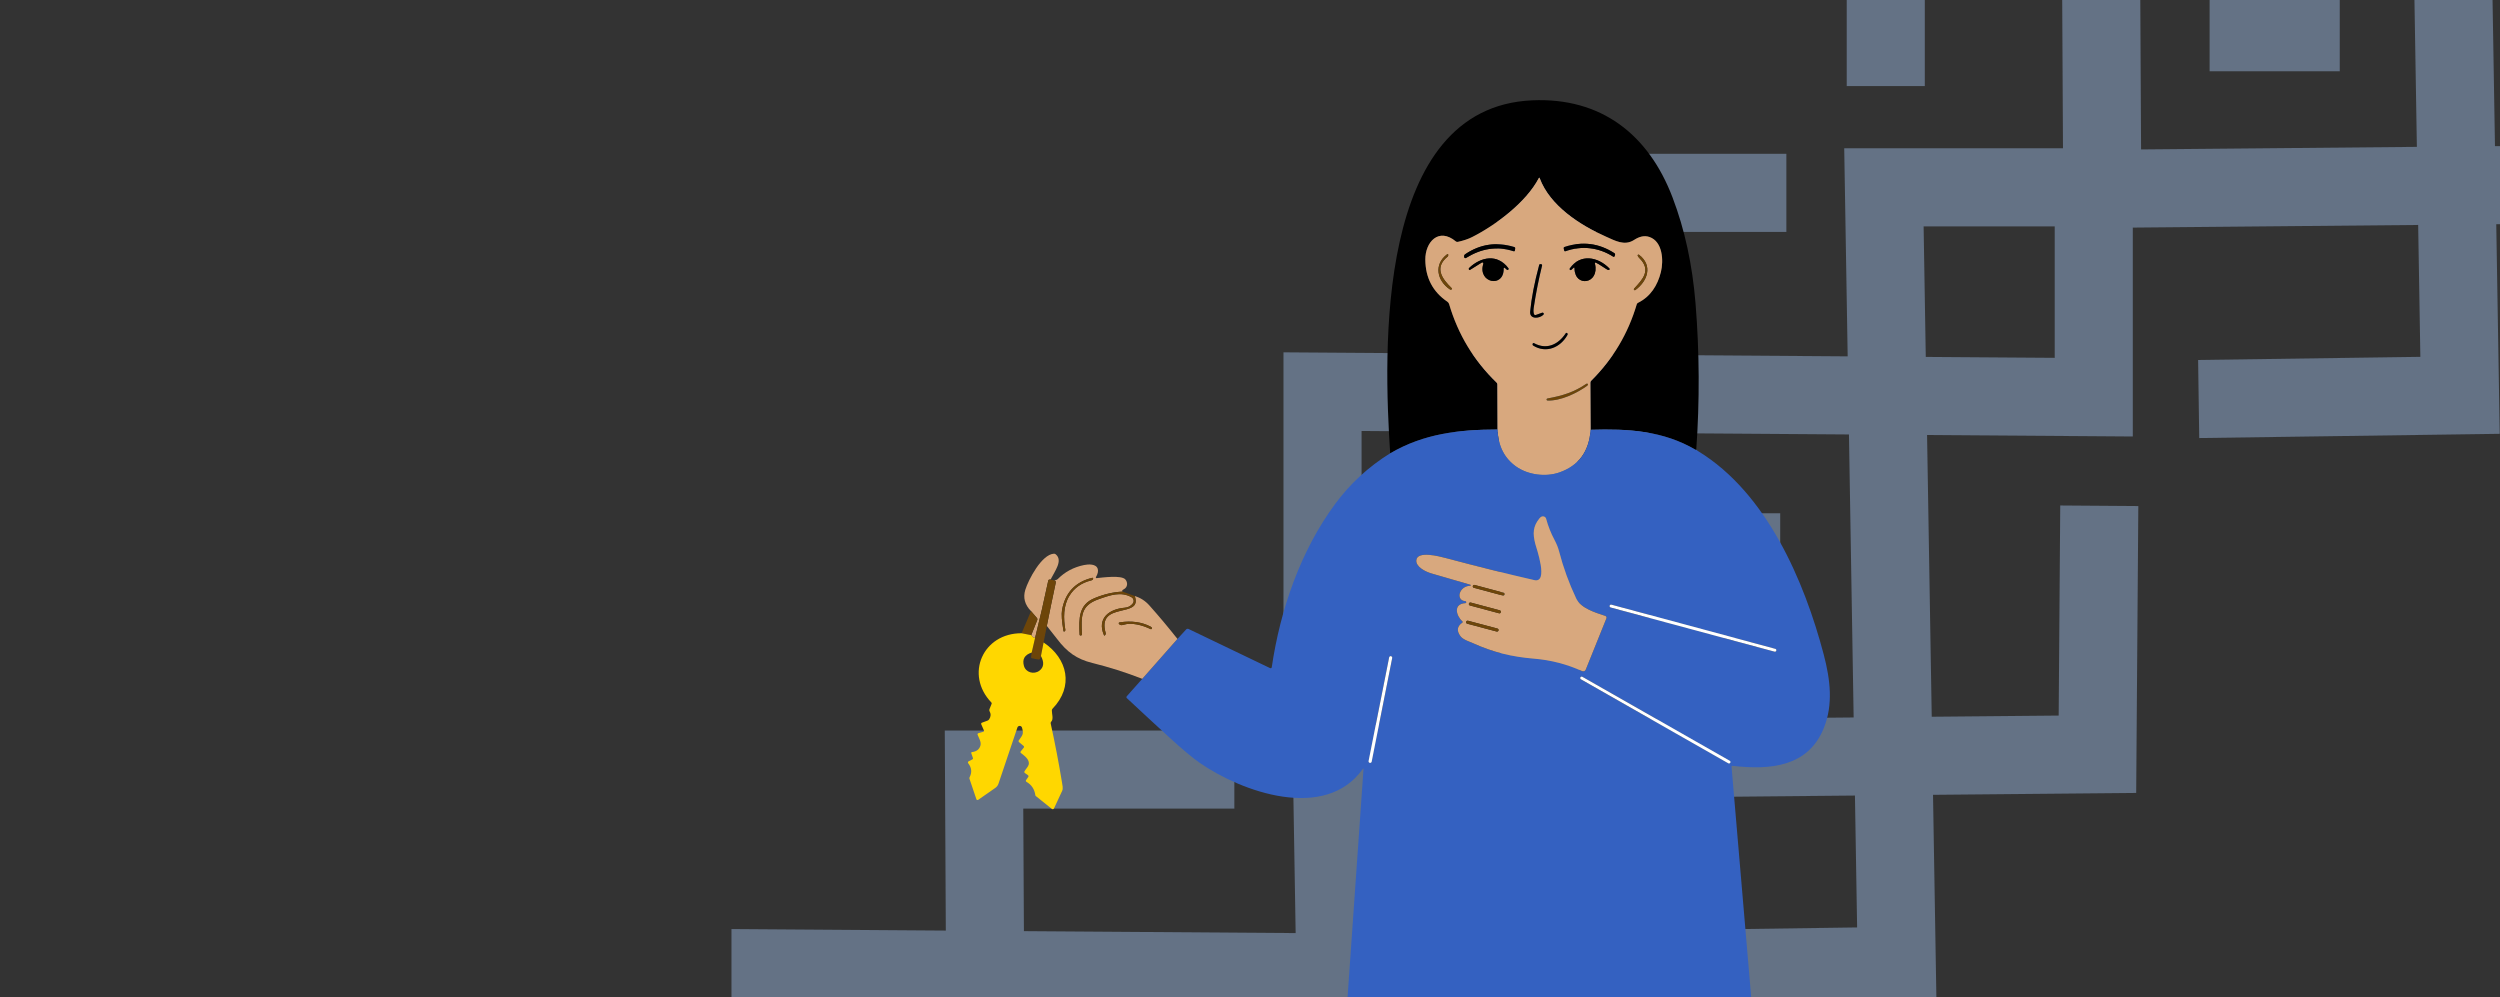<svg width="396" height="158" viewBox="0 0 396 158" fill="none" xmlns="http://www.w3.org/2000/svg">
<rect x="0" y="0" width="396" height="158" fill="#333333" stroke="none"/>
<path fill-rule="evenodd" clip-rule="evenodd" d="M40.763 250.584L40.763 286.339L28.394 286.339L28.394 244.355V238.126L34.623 238.17L62.347 238.369L62.214 212.899L62.182 206.682L68.399 206.682L108.051 206.682L108.051 219.052L74.616 219.052L74.718 238.458L117.76 238.766L117.319 212.095L117.215 205.808L123.503 205.808L150.122 205.808L149.882 159.774L128.234 159.619L128.234 195.374L115.864 195.374L115.864 153.39L115.864 147.16L122.093 147.205L149.817 147.404L149.684 121.934L149.652 115.717L155.869 115.717L195.521 115.717L195.521 128.087L162.086 128.087L162.188 147.492L205.231 147.8L204.789 121.129L204.685 114.842L210.973 114.842L237.819 114.842L237.436 68.422L215.674 68.266L215.674 104.021L203.304 104.021L203.304 62.037L203.304 55.808L209.533 55.852L237.334 56.051L237.125 30.6L237.073 24.364L243.309 24.364L282.961 24.364L282.961 36.734L249.545 36.734L249.705 56.14L292.671 56.447L292.229 29.776L292.125 23.489L298.413 23.489L326.776 23.489L326.538 -21.962L304.89 -22.116L304.89 13.638L292.52 13.638L292.52 -28.346L292.52 -34.575L298.749 -34.531L326.474 -34.332L326.341 -59.801L326.308 -66.019L332.525 -66.019L372.177 -66.019L372.177 -53.649L338.743 -53.649L338.844 -34.243L381.887 -33.935L381.446 -60.606L381.341 -66.893L387.63 -66.893L420.867 -66.893L427.052 -66.893V-60.709L427.052 -27.471L427.052 -21.242L420.823 -21.286L394.464 -21.475L395.203 23.149L415.31 22.963L415.557 -10.315L427.926 -10.223L427.635 29.137L427.59 35.219L421.507 35.275L395.408 35.518L395.854 62.517L395.957 68.717L389.758 68.804L348.357 69.387L348.182 57.019L383.384 56.523L383.038 35.633L337.835 36.053L337.835 62.912V69.141L331.606 69.096L305.248 68.908L305.987 113.532L326.094 113.345L326.341 80.068L338.71 80.159L338.418 119.519L338.373 125.602L332.291 125.658L306.191 125.9L306.638 152.9L306.741 159.099L300.541 159.187L259.14 159.77L258.966 147.401L294.168 146.905L293.822 126.015L250.395 126.419L250.395 154.264V160.494L244.166 160.449L217.808 160.26L218.547 204.885L238.654 204.698L238.901 171.42L251.27 171.512L250.978 210.872L250.933 216.954L244.851 217.011L218.751 217.253L219.198 244.253L219.301 250.452L213.101 250.539L171.7 251.123L171.526 238.754L206.728 238.258L206.382 217.368L162.925 217.772L162.925 245.23L162.925 251.459L156.696 251.415L130.338 251.226L131.076 295.85L151.184 295.664L151.43 262.386L163.8 262.477L163.508 301.837L163.463 307.92L157.381 307.976L131.281 308.219L131.728 335.218L131.831 341.418L125.631 341.505L84.23 342.088L84.056 329.719L119.257 329.224L118.912 308.334L63.208 308.851L63.205 308.443L62.713 308.445L62.412 250.739L40.763 250.584ZM74.782 250.828L117.965 251.137L118.707 295.965L75.02 296.371L74.782 250.828ZM130.133 238.854L129.791 218.177H150.556V239.001L130.133 238.854ZM205.435 160.172L162.252 159.863L162.49 205.406L206.177 205L205.435 160.172ZM217.261 127.212L217.603 147.889L238.026 148.035V127.212L217.261 127.212ZM382.092 -21.564L338.909 -21.873L339.146 23.67L382.833 23.264L382.092 -21.564ZM393.918 -54.524L394.26 -33.847L414.682 -33.7L414.682 -54.524L393.918 -54.524ZM292.875 68.819L249.807 68.511L250.183 114.05L293.617 113.647L292.875 68.819ZM304.701 35.859L305.043 56.536L325.466 56.682L325.466 35.859L304.701 35.859ZM350.002 11.289H370.618L370.618 -8.503L350.002 -8.503L350.002 11.289ZM193.962 193.024H173.346L173.346 173.233L193.962 173.233L193.962 193.024ZM85.875 283.99L106.491 283.99L106.491 264.198L85.875 264.198L85.875 283.99ZM281.985 101.088L261.369 101.088L261.369 81.297L281.985 81.297V101.088Z" fill="#ACD1FF" fill-opacity="0.4"/>
<g clip-path="url(#clip0_342_3464)">
<path d="M220.204 71.799C220.204 71.799 220.205 71.8 220.207 71.802C220.207 71.804 220.209 71.804 220.213 71.802C225.559 68.669 231.101 68.054 237.214 68.035L237.186 60.896C237.186 60.841 237.175 60.785 237.153 60.734C237.131 60.683 237.099 60.637 237.059 60.598C233.462 57.123 230.956 52.979 229.54 48.169C229.494 48.014 229.397 47.881 229.267 47.793C226.956 46.226 225.791 44.001 225.77 41.12C225.752 38.362 227.868 35.956 230.622 38.248C230.661 38.279 230.706 38.302 230.755 38.314C230.804 38.326 230.855 38.327 230.905 38.316C231.821 38.113 232.576 37.86 233.171 37.558C236.872 35.692 241.727 32.084 243.744 28.224C243.8 28.119 243.849 28.122 243.89 28.233C245.51 32.59 250.265 35.67 254.396 37.487C255.788 38.099 257.305 38.993 258.819 38.018C259.577 37.527 260.391 37.232 261.28 37.54C263.385 38.269 263.527 41.297 263.089 43.082C262.567 45.206 261.445 46.989 259.453 47.97C259.408 47.992 259.367 48.024 259.335 48.063C259.302 48.102 259.278 48.148 259.263 48.196C257.885 52.86 255.476 56.9 252.037 60.316C251.954 60.399 251.912 60.499 251.912 60.617L251.95 68.079C257.936 67.889 263.44 68.228 268.612 71.258C268.631 71.269 268.649 71.268 268.665 71.255C268.68 71.243 268.687 71.236 268.687 71.233C269.234 63.508 269.197 55.794 268.575 48.091C268.08 41.959 266.866 36.355 264.932 31.28C261.122 21.269 253.603 15.419 242.719 15.891C217.767 16.971 219.165 55.847 220.204 71.799Z" fill="black"/>
<path d="M237.214 68.035C237.301 70.617 238.277 72.569 240.142 73.891C242.038 75.236 244.832 75.593 247.011 74.832C250.075 73.76 251.722 71.509 251.95 68.079L251.912 60.617C251.912 60.499 251.954 60.398 252.037 60.316C255.476 56.9 257.885 52.86 259.263 48.196C259.278 48.147 259.302 48.102 259.335 48.063C259.367 48.024 259.407 47.992 259.453 47.97C261.445 46.989 262.567 45.206 263.089 43.082C263.527 41.297 263.384 38.269 261.28 37.539C260.391 37.232 259.577 37.527 258.819 38.018C257.305 38.993 255.788 38.099 254.396 37.487C250.265 35.67 245.51 32.59 243.89 28.233C243.849 28.122 243.8 28.119 243.744 28.224C241.727 32.084 236.872 35.692 233.17 37.558C232.576 37.86 231.821 38.113 230.905 38.316C230.855 38.326 230.804 38.326 230.755 38.314C230.706 38.302 230.661 38.279 230.622 38.248C227.868 35.956 225.751 38.362 225.77 41.12C225.791 44.001 226.956 46.226 229.267 47.793C229.397 47.881 229.494 48.014 229.54 48.168C230.955 52.979 233.462 57.123 237.059 60.598C237.099 60.637 237.131 60.683 237.153 60.734C237.175 60.785 237.186 60.84 237.186 60.896L237.214 68.035ZM255.512 40.642C253.221 39.179 250.551 38.878 248.002 39.788C247.866 39.835 247.783 39.789 247.754 39.648L247.695 39.365C247.668 39.237 247.716 39.152 247.841 39.111C250.64 38.19 253.261 38.518 255.704 40.095C255.822 40.172 255.859 40.275 255.813 40.406L255.757 40.558C255.712 40.688 255.63 40.716 255.512 40.642ZM239.729 39.791C237 38.918 234.603 39.393 232.201 40.865C232.179 40.878 232.155 40.886 232.13 40.889C232.106 40.892 232.08 40.889 232.057 40.881C232.033 40.874 232.012 40.861 231.994 40.844C231.976 40.828 231.961 40.807 231.952 40.784C231.911 40.679 231.902 40.576 231.927 40.477C231.946 40.398 232.004 40.326 232.101 40.26C234.476 38.66 237.059 38.282 239.85 39.126C239.972 39.161 240.024 39.242 240.005 39.368L239.968 39.642C239.947 39.787 239.867 39.836 239.729 39.791ZM229.292 40.654C227.159 42.408 228.406 44.144 229.941 45.635C230.018 45.707 230.015 45.774 229.932 45.837C229.845 45.903 229.753 45.903 229.655 45.837C227.635 44.473 227.057 41.899 229.226 40.275C229.242 40.263 229.26 40.256 229.279 40.253C229.298 40.25 229.318 40.253 229.336 40.261C229.354 40.268 229.371 40.28 229.383 40.296C229.395 40.312 229.403 40.33 229.407 40.35C229.415 40.397 229.409 40.454 229.388 40.52C229.373 40.57 229.341 40.615 229.292 40.654ZM259.686 40.893C259.561 40.771 259.471 40.648 259.415 40.524C259.401 40.496 259.397 40.464 259.404 40.433C259.41 40.403 259.427 40.375 259.452 40.356C259.476 40.336 259.506 40.325 259.538 40.325C259.569 40.325 259.599 40.336 259.624 40.356C261.868 42.079 260.963 44.535 259.033 45.948C259.003 45.969 258.966 45.977 258.93 45.973C258.893 45.968 258.86 45.951 258.835 45.924C258.811 45.897 258.797 45.862 258.796 45.825C258.795 45.788 258.808 45.753 258.831 45.725C260.227 44.234 261.585 42.79 259.686 40.893ZM249.236 42.443L248.919 42.731C248.889 42.763 248.848 42.782 248.804 42.784C248.76 42.786 248.717 42.771 248.684 42.742C248.65 42.714 248.63 42.673 248.625 42.63C248.621 42.586 248.634 42.542 248.661 42.508C250.305 40.163 253.075 40.639 254.924 42.517C254.939 42.532 254.95 42.55 254.957 42.57C254.964 42.59 254.967 42.611 254.964 42.632C254.962 42.653 254.955 42.673 254.943 42.691C254.932 42.708 254.917 42.723 254.899 42.734C254.856 42.763 254.805 42.776 254.747 42.772C254.588 42.766 253.215 41.763 252.801 41.607C252.654 41.549 252.599 41.598 252.637 41.753C253.423 45.004 249.423 45.582 249.395 42.508C249.393 42.369 249.34 42.347 249.236 42.443ZM238.184 42.517C238.268 45.687 233.997 44.83 234.964 41.772C234.974 41.74 234.974 41.706 234.965 41.675C234.955 41.643 234.936 41.614 234.91 41.594C234.884 41.573 234.853 41.56 234.82 41.558C234.786 41.555 234.753 41.563 234.725 41.579C234.463 41.728 232.819 42.787 232.798 42.781C232.758 42.769 232.723 42.743 232.692 42.703C232.664 42.668 232.65 42.623 232.652 42.577C232.655 42.531 232.675 42.488 232.707 42.455C234.554 40.669 237.227 40.163 238.939 42.489C238.965 42.525 238.976 42.568 238.971 42.611C238.967 42.654 238.946 42.694 238.914 42.724C238.882 42.753 238.84 42.769 238.796 42.769C238.753 42.77 238.711 42.754 238.678 42.725L238.358 42.436C238.343 42.422 238.325 42.413 238.305 42.41C238.285 42.407 238.264 42.41 238.246 42.418C238.227 42.427 238.211 42.441 238.2 42.458C238.189 42.476 238.184 42.496 238.184 42.517ZM243.275 49.892L244.279 49.529C244.32 49.514 244.364 49.513 244.405 49.527C244.447 49.541 244.482 49.568 244.506 49.604C244.529 49.641 244.54 49.684 244.536 49.727C244.532 49.77 244.514 49.811 244.484 49.842C243.909 50.46 242.259 50.653 242.38 49.348C242.579 47.224 243.055 44.761 243.81 41.958C243.834 41.869 243.892 41.828 243.984 41.834L244.099 41.84C244.125 41.842 244.151 41.849 244.174 41.862C244.198 41.874 244.218 41.892 244.234 41.913C244.249 41.935 244.26 41.959 244.265 41.985C244.27 42.011 244.27 42.038 244.263 42.064C243.723 44.256 243.282 46.478 242.942 48.73C242.88 49.142 242.892 49.481 242.977 49.746C242.986 49.775 243.002 49.803 243.023 49.826C243.043 49.85 243.068 49.869 243.096 49.882C243.124 49.896 243.154 49.904 243.185 49.905C243.215 49.907 243.246 49.902 243.275 49.892ZM248.282 53.062C247.176 55.037 244.935 56.018 242.88 54.754C242.777 54.692 242.739 54.602 242.768 54.484C242.804 54.339 242.882 54.3 243.005 54.366C245.009 55.459 246.846 54.562 248.009 52.798C248.024 52.775 248.045 52.756 248.069 52.743C248.094 52.731 248.121 52.725 248.149 52.726C248.177 52.727 248.203 52.736 248.227 52.751C248.25 52.765 248.269 52.786 248.282 52.811C248.328 52.895 248.328 52.979 248.282 53.062ZM245.106 63.12C247.465 62.694 249.311 62.135 251.294 60.782C251.322 60.763 251.355 60.755 251.388 60.757C251.422 60.759 251.454 60.772 251.479 60.794C251.504 60.815 251.522 60.844 251.53 60.877C251.537 60.909 251.534 60.943 251.521 60.974C251.496 61.024 251.45 61.073 251.384 61.123C249.737 62.303 247.2 63.514 245.127 63.446C245.087 63.444 245.049 63.427 245.021 63.398C244.992 63.37 244.975 63.333 244.972 63.292C244.969 63.252 244.981 63.212 245.006 63.181C245.031 63.149 245.066 63.127 245.106 63.12Z" fill="#D8A87E"/>
<path d="M248.002 39.788C250.551 38.878 253.221 39.179 255.512 40.642C255.63 40.716 255.711 40.688 255.757 40.558L255.813 40.406C255.859 40.275 255.822 40.172 255.704 40.095C253.261 38.518 250.64 38.19 247.841 39.111C247.716 39.152 247.668 39.237 247.695 39.365L247.754 39.648C247.783 39.789 247.866 39.835 248.002 39.788Z" fill="black"/>
<path d="M232.201 40.865C234.603 39.393 237 38.918 239.729 39.791C239.868 39.836 239.947 39.787 239.968 39.642L240.005 39.368C240.024 39.242 239.972 39.161 239.85 39.126C237.059 38.282 234.476 38.66 232.101 40.26C232.004 40.326 231.946 40.398 231.927 40.477C231.902 40.576 231.911 40.679 231.952 40.784C231.961 40.807 231.976 40.828 231.994 40.844C232.012 40.861 232.033 40.874 232.057 40.881C232.081 40.889 232.106 40.892 232.131 40.889C232.155 40.886 232.179 40.878 232.201 40.865Z" fill="black"/>
<path d="M229.941 45.635C228.406 44.144 227.159 42.408 229.291 40.654C229.341 40.615 229.373 40.57 229.388 40.52C229.409 40.454 229.415 40.397 229.406 40.35C229.403 40.33 229.395 40.312 229.383 40.296C229.37 40.28 229.354 40.268 229.336 40.261C229.318 40.253 229.298 40.251 229.279 40.253C229.26 40.256 229.242 40.263 229.226 40.275C227.057 41.899 227.635 44.473 229.655 45.837C229.753 45.903 229.845 45.903 229.932 45.837C230.015 45.774 230.018 45.707 229.941 45.635Z" fill="#6D4509"/>
<path d="M259.686 40.893C261.585 42.79 260.227 44.234 258.831 45.725C258.808 45.753 258.795 45.788 258.796 45.825C258.797 45.862 258.811 45.897 258.835 45.924C258.86 45.951 258.893 45.969 258.93 45.973C258.966 45.977 259.003 45.969 259.033 45.948C260.963 44.535 261.868 42.079 259.624 40.356C259.6 40.336 259.569 40.325 259.538 40.325C259.507 40.325 259.476 40.336 259.452 40.356C259.427 40.375 259.411 40.403 259.404 40.433C259.397 40.464 259.401 40.496 259.416 40.524C259.472 40.648 259.562 40.771 259.686 40.893Z" fill="#6D4509"/>
<path d="M249.395 42.508C249.423 45.582 253.423 45.004 252.637 41.753C252.599 41.598 252.654 41.549 252.801 41.607C253.215 41.763 254.588 42.766 254.747 42.772C254.805 42.776 254.856 42.763 254.899 42.734C254.917 42.723 254.932 42.708 254.943 42.691C254.955 42.673 254.962 42.653 254.964 42.632C254.967 42.611 254.964 42.59 254.957 42.57C254.95 42.55 254.939 42.532 254.924 42.517C253.075 40.638 250.305 40.163 248.661 42.508C248.634 42.542 248.621 42.586 248.625 42.63C248.63 42.673 248.65 42.714 248.684 42.742C248.717 42.771 248.76 42.786 248.804 42.784C248.848 42.782 248.889 42.763 248.919 42.731L249.236 42.443C249.34 42.347 249.393 42.369 249.395 42.508Z" fill="black"/>
<path d="M238.358 42.436L238.678 42.725C238.711 42.754 238.753 42.77 238.796 42.769C238.84 42.769 238.882 42.753 238.914 42.724C238.946 42.694 238.967 42.654 238.971 42.611C238.976 42.568 238.965 42.524 238.939 42.489C237.227 40.163 234.554 40.669 232.707 42.455C232.675 42.488 232.655 42.531 232.652 42.577C232.65 42.623 232.664 42.668 232.692 42.703C232.723 42.743 232.758 42.769 232.798 42.781C232.819 42.787 234.463 41.728 234.725 41.579C234.753 41.563 234.786 41.555 234.82 41.558C234.853 41.56 234.884 41.573 234.91 41.594C234.936 41.614 234.955 41.643 234.965 41.674C234.974 41.706 234.974 41.74 234.964 41.772C233.997 44.83 238.268 45.687 238.184 42.517C238.184 42.496 238.189 42.476 238.2 42.458C238.211 42.441 238.227 42.427 238.246 42.418C238.264 42.41 238.285 42.407 238.305 42.41C238.325 42.413 238.343 42.422 238.358 42.436Z" fill="black"/>
<path d="M242.977 49.746C242.892 49.481 242.88 49.142 242.942 48.73C243.282 46.478 243.722 44.256 244.263 42.064C244.27 42.038 244.27 42.011 244.265 41.985C244.26 41.959 244.249 41.935 244.234 41.913C244.218 41.892 244.198 41.874 244.174 41.862C244.151 41.849 244.125 41.842 244.099 41.84L243.984 41.834C243.892 41.828 243.834 41.869 243.81 41.958C243.055 44.761 242.579 47.224 242.38 49.348C242.259 50.653 243.909 50.46 244.484 49.842C244.514 49.811 244.532 49.77 244.536 49.727C244.54 49.684 244.529 49.641 244.505 49.604C244.482 49.568 244.446 49.541 244.405 49.527C244.364 49.513 244.32 49.514 244.279 49.529L243.275 49.892C243.246 49.902 243.215 49.907 243.184 49.905C243.154 49.904 243.124 49.896 243.096 49.882C243.068 49.869 243.043 49.85 243.023 49.826C243.002 49.803 242.986 49.775 242.977 49.746Z" fill="black"/>
<path d="M242.88 54.755C244.935 56.018 247.176 55.037 248.282 53.062C248.328 52.979 248.328 52.895 248.282 52.811C248.269 52.786 248.25 52.765 248.227 52.751C248.204 52.736 248.177 52.727 248.149 52.726C248.121 52.725 248.094 52.731 248.069 52.743C248.045 52.756 248.024 52.775 248.009 52.798C246.846 54.562 245.009 55.459 243.005 54.366C242.882 54.3 242.804 54.339 242.768 54.484C242.739 54.602 242.777 54.692 242.88 54.755Z" fill="black"/>
<path d="M251.294 60.782C249.311 62.135 247.465 62.694 245.106 63.12C245.066 63.127 245.031 63.149 245.006 63.181C244.981 63.212 244.969 63.252 244.972 63.292C244.975 63.333 244.992 63.37 245.021 63.398C245.049 63.427 245.087 63.444 245.128 63.446C247.201 63.514 249.737 62.303 251.384 61.123C251.45 61.073 251.496 61.024 251.521 60.974C251.534 60.944 251.537 60.909 251.53 60.877C251.522 60.844 251.505 60.815 251.479 60.794C251.454 60.772 251.422 60.759 251.389 60.757C251.355 60.755 251.322 60.763 251.294 60.782Z" fill="#6D4509"/>
<path d="M237.214 68.035C231.101 68.054 225.559 68.669 220.213 71.802C220.209 71.804 220.207 71.804 220.207 71.802C220.205 71.8 220.203 71.799 220.203 71.799C216.77 73.933 213.869 76.602 211.501 79.807C206.003 87.243 202.789 96.578 201.446 105.694C201.442 105.723 201.431 105.749 201.414 105.773C201.397 105.796 201.375 105.815 201.35 105.828C201.325 105.842 201.296 105.849 201.268 105.849C201.239 105.85 201.211 105.843 201.185 105.831L188.261 99.627C188.2 99.597 188.131 99.588 188.065 99.601C187.998 99.614 187.937 99.648 187.892 99.698L186.508 101.207L180.936 107.526L178.477 110.293C178.441 110.334 178.422 110.387 178.424 110.441C178.427 110.495 178.45 110.545 178.49 110.582C180.765 112.708 183.028 114.802 185.281 116.863C187.309 118.718 188.898 120.044 190.045 120.841C196.663 125.434 209.9 130.184 215.861 121.813C215.948 121.689 215.987 121.702 215.976 121.853L212.458 172.216C212.452 172.332 212.507 172.39 212.623 172.39H278.502C278.518 172.39 278.533 172.386 278.547 172.38C278.561 172.374 278.574 172.365 278.584 172.354C278.594 172.343 278.602 172.33 278.607 172.316C278.611 172.301 278.613 172.286 278.611 172.272L274.278 121.468C274.268 121.35 274.322 121.298 274.44 121.31C280.336 121.99 286.45 121.527 288.93 115.233C290.369 111.582 289.943 107.719 288.871 103.648C285.803 92.007 279.829 78.099 269.035 71.494C268.873 71.397 268.757 71.31 268.687 71.233C268.687 71.236 268.68 71.243 268.665 71.255C268.649 71.268 268.631 71.269 268.612 71.258C263.44 68.228 257.936 67.889 251.95 68.079C251.722 71.509 250.075 73.76 247.011 74.832C244.832 75.593 242.038 75.236 240.142 73.891C238.277 72.569 237.301 70.617 237.214 68.035ZM232.913 92.622C230.865 92.03 228.819 91.436 226.774 90.842C225.814 90.566 224.272 89.811 224.343 88.762C224.455 87.184 228.014 88.132 229.012 88.395C234.041 89.735 238.712 90.899 243.026 91.889C245.351 92.423 243.371 86.84 243.197 86.175C242.762 84.508 242.815 83.371 243.862 82.095C244.09 81.818 244.335 81.729 244.596 81.828C244.671 81.856 244.738 81.902 244.792 81.961C244.847 82.02 244.886 82.092 244.907 82.17C245.224 83.346 245.665 84.462 246.231 85.52C246.562 86.141 246.804 86.742 246.955 87.321C247.622 89.894 248.527 92.386 249.668 94.795C250.424 96.391 252.748 97.04 254.281 97.559C254.318 97.572 254.353 97.592 254.382 97.618C254.412 97.645 254.435 97.677 254.452 97.713C254.468 97.748 254.477 97.787 254.479 97.826C254.48 97.865 254.473 97.904 254.458 97.941L251.179 106.082C251.158 106.135 251.126 106.183 251.086 106.222C251.046 106.262 250.998 106.294 250.945 106.314C250.892 106.335 250.835 106.345 250.778 106.344C250.721 106.342 250.665 106.33 250.613 106.306C248.193 105.209 245.665 104.552 243.029 104.334C239.477 104.042 236.521 103.331 233.295 101.869C232.791 101.639 231.759 101.338 231.343 100.782C230.699 99.927 230.792 99.21 231.623 98.63C231.716 98.566 231.721 98.496 231.638 98.419C230.625 97.506 230.171 95.655 232.092 95.544C232.134 95.544 232.175 95.528 232.205 95.499C232.235 95.47 232.253 95.43 232.254 95.388C232.254 95.346 232.239 95.306 232.209 95.275C232.18 95.245 232.14 95.228 232.098 95.227C230.516 95.081 231.116 92.811 232.888 92.786C232.908 92.787 232.928 92.78 232.944 92.767C232.96 92.754 232.97 92.735 232.973 92.715C232.976 92.695 232.972 92.674 232.96 92.657C232.949 92.64 232.932 92.627 232.913 92.622ZM254.966 95.934C254.974 95.906 254.987 95.879 255.005 95.855C255.023 95.832 255.046 95.812 255.072 95.797C255.098 95.782 255.126 95.772 255.156 95.769C255.185 95.765 255.215 95.767 255.244 95.775L281.213 102.775C281.242 102.783 281.269 102.796 281.292 102.814C281.316 102.832 281.336 102.855 281.351 102.881C281.365 102.906 281.375 102.935 281.379 102.964C281.383 102.994 281.381 103.024 281.373 103.053L281.37 103.065C281.362 103.093 281.349 103.12 281.33 103.144C281.312 103.168 281.29 103.187 281.264 103.202C281.238 103.217 281.209 103.227 281.18 103.23C281.15 103.234 281.12 103.232 281.091 103.224L255.123 96.224C255.094 96.216 255.067 96.203 255.043 96.185C255.02 96.167 255 96.144 254.985 96.118C254.97 96.093 254.961 96.064 254.957 96.035C254.953 96.005 254.955 95.975 254.963 95.946L254.966 95.934ZM220.039 104.126C220.052 104.063 220.089 104.007 220.142 103.971C220.196 103.936 220.261 103.923 220.324 103.935L220.336 103.937C220.399 103.95 220.455 103.987 220.491 104.04C220.527 104.094 220.54 104.159 220.527 104.222L217.272 120.646C217.259 120.709 217.222 120.765 217.169 120.8C217.116 120.836 217.05 120.849 216.987 120.837L216.975 120.834C216.912 120.822 216.856 120.785 216.821 120.731C216.785 120.678 216.772 120.613 216.784 120.55L220.039 104.126ZM250.334 107.286C250.349 107.26 250.368 107.237 250.392 107.219C250.415 107.201 250.442 107.187 250.471 107.18C250.5 107.172 250.53 107.17 250.559 107.173C250.589 107.177 250.617 107.187 250.643 107.201L273.991 120.506C274.017 120.521 274.04 120.54 274.058 120.564C274.076 120.588 274.09 120.614 274.098 120.643C274.106 120.672 274.108 120.702 274.104 120.731C274.1 120.761 274.091 120.789 274.076 120.815L274.073 120.821C274.058 120.846 274.038 120.869 274.015 120.887C273.991 120.906 273.964 120.919 273.936 120.927C273.907 120.935 273.877 120.937 273.847 120.933C273.818 120.929 273.789 120.92 273.763 120.905L250.415 107.601C250.39 107.586 250.367 107.566 250.349 107.543C250.33 107.519 250.317 107.492 250.309 107.463C250.301 107.435 250.299 107.405 250.303 107.375C250.306 107.346 250.316 107.317 250.331 107.291L250.334 107.286Z" fill="#3461C1"/>
<path d="M232.888 92.786C231.116 92.811 230.516 95.081 232.098 95.227C232.14 95.228 232.18 95.245 232.209 95.275C232.238 95.306 232.254 95.346 232.253 95.388C232.253 95.43 232.235 95.47 232.205 95.499C232.175 95.528 232.134 95.544 232.092 95.543C230.171 95.655 230.625 97.506 231.638 98.419C231.721 98.496 231.716 98.566 231.623 98.63C230.792 99.21 230.698 99.927 231.343 100.782C231.759 101.338 232.791 101.639 233.295 101.869C236.521 103.331 239.477 104.042 243.029 104.334C245.665 104.552 248.193 105.209 250.613 106.306C250.665 106.33 250.721 106.342 250.778 106.344C250.835 106.345 250.892 106.335 250.945 106.314C250.997 106.294 251.045 106.262 251.086 106.222C251.126 106.182 251.158 106.135 251.179 106.082L254.458 97.941C254.472 97.904 254.479 97.865 254.478 97.826C254.477 97.787 254.468 97.748 254.452 97.713C254.435 97.677 254.411 97.645 254.382 97.618C254.353 97.592 254.318 97.572 254.281 97.559C252.748 97.04 250.423 96.391 249.668 94.795C248.527 92.386 247.622 89.894 246.955 87.321C246.804 86.742 246.562 86.141 246.231 85.52C245.665 84.462 245.224 83.346 244.907 82.17C244.886 82.092 244.846 82.02 244.792 81.961C244.738 81.902 244.671 81.856 244.596 81.828C244.335 81.729 244.09 81.818 243.862 82.095C242.815 83.371 242.762 84.508 243.197 86.175C243.371 86.84 245.351 92.423 243.026 91.889C238.712 90.899 234.041 89.735 229.012 88.395C228.014 88.132 224.455 87.184 224.343 88.762C224.272 89.811 225.814 90.566 226.774 90.842C228.819 91.436 230.865 92.029 232.912 92.622C232.932 92.627 232.949 92.64 232.96 92.657C232.971 92.674 232.976 92.695 232.973 92.715C232.97 92.735 232.959 92.754 232.944 92.767C232.928 92.78 232.908 92.787 232.888 92.786ZM233.295 92.816C233.31 92.757 233.348 92.708 233.401 92.678C233.453 92.648 233.515 92.64 233.573 92.655L238.16 93.883C238.189 93.891 238.216 93.904 238.239 93.922C238.263 93.94 238.283 93.963 238.298 93.989C238.313 94.015 238.322 94.043 238.326 94.073C238.33 94.102 238.328 94.132 238.321 94.161L238.317 94.173C238.302 94.231 238.264 94.28 238.212 94.31C238.159 94.341 238.098 94.349 238.039 94.333L233.452 93.105C233.423 93.097 233.396 93.084 233.373 93.066C233.349 93.048 233.329 93.025 233.314 92.999C233.299 92.974 233.29 92.945 233.286 92.916C233.282 92.886 233.284 92.856 233.292 92.828L233.295 92.816ZM232.675 95.607C232.691 95.547 232.73 95.496 232.783 95.466C232.837 95.435 232.901 95.426 232.96 95.442L237.584 96.68C237.643 96.696 237.694 96.735 237.725 96.788C237.756 96.842 237.765 96.905 237.749 96.965L237.744 96.983C237.728 97.043 237.689 97.094 237.635 97.124C237.582 97.155 237.518 97.164 237.458 97.148L232.835 95.91C232.775 95.894 232.724 95.855 232.693 95.802C232.662 95.748 232.654 95.684 232.67 95.625L232.675 95.607ZM232.242 98.493C232.258 98.431 232.298 98.379 232.353 98.347C232.408 98.315 232.473 98.307 232.535 98.323L237.196 99.562C237.257 99.579 237.31 99.618 237.342 99.673C237.373 99.728 237.382 99.793 237.366 99.855L237.363 99.867C237.346 99.928 237.306 99.98 237.251 100.012C237.196 100.044 237.131 100.053 237.07 100.036L232.408 98.797C232.347 98.781 232.295 98.741 232.263 98.686C232.231 98.631 232.222 98.566 232.238 98.505L232.242 98.493Z" fill="#D8A87E"/>
<path d="M163.313 96.801L164.258 97.897C164.334 97.986 164.351 98.087 164.307 98.198L163.35 100.605C163.553 100.946 163.758 101.08 163.965 101.005C164.713 98.004 165.406 94.993 166.042 91.973C166.071 91.832 166.194 91.773 166.412 91.796C167.07 90.473 168.413 88.793 167.232 87.805C167.147 87.733 167.049 87.7 166.937 87.706C164.985 87.821 162.899 91.839 162.411 93.416C162.024 94.667 162.324 95.795 163.313 96.801Z" fill="#D8A87E"/>
<path d="M166.971 91.935C167.193 91.958 167.276 92.1 167.22 92.361C166.714 94.715 166.247 96.976 165.818 99.146C166.386 99.843 166.929 100.534 167.447 101.217C169.004 103.275 170.548 104.403 173.022 105.014C175.669 105.668 178.306 106.506 180.936 107.526L186.509 101.207C185.039 99.346 183.558 97.579 182.064 95.904C181.413 95.175 180.639 94.678 179.742 94.413C181.079 98.037 173.666 95.159 175.142 100.282C175.169 100.373 175.155 100.457 175.099 100.534L175.037 100.614C174.966 100.71 174.907 100.702 174.859 100.593C173.712 97.91 175.751 96.457 178.145 96.264C178.7 96.219 179.13 95.993 179.434 95.587C179.492 95.511 179.532 95.423 179.553 95.33C179.574 95.236 179.574 95.14 179.554 95.046C179.535 94.953 179.495 94.865 179.439 94.787C179.382 94.71 179.31 94.646 179.226 94.6C177.563 93.662 175.835 94.267 173.995 94.926C171.139 95.947 171.26 97.643 171.378 100.493C171.382 100.576 171.344 100.628 171.263 100.648C171.23 100.659 171.197 100.664 171.164 100.664C171.064 100.668 171.012 100.621 171.005 100.521C170.862 97.885 170.909 95.783 173.321 94.767C174.825 94.132 176.322 93.779 177.812 93.709C177.679 93.597 177.748 93.472 178.017 93.336C178.633 93.019 178.676 92.265 178.253 91.78C177.626 91.066 174.604 91.485 173.7 91.578C173.68 91.581 173.659 91.577 173.641 91.569C173.622 91.56 173.607 91.546 173.596 91.529C173.585 91.512 173.579 91.492 173.578 91.472C173.578 91.451 173.584 91.431 173.594 91.414C173.891 90.911 173.988 90.482 173.887 90.128C173.644 89.284 172.401 89.358 171.698 89.504C170.064 89.844 168.686 90.579 167.565 91.709C167.415 91.858 167.161 91.92 166.971 91.935ZM169.398 94.367C168.413 95.96 168.441 97.947 168.755 99.791C168.763 99.843 168.749 99.888 168.712 99.925L168.628 100.012C168.614 100.025 168.597 100.035 168.579 100.039C168.561 100.044 168.541 100.043 168.523 100.037C168.505 100.031 168.489 100.021 168.477 100.006C168.465 99.992 168.457 99.975 168.454 99.956C168.184 98.376 168.108 97.266 168.224 96.624C168.723 93.879 170.316 92.18 173.004 91.526C173.026 91.521 173.048 91.522 173.07 91.528C173.091 91.535 173.11 91.547 173.125 91.563C173.14 91.579 173.151 91.599 173.156 91.62C173.161 91.641 173.16 91.663 173.153 91.684C173.114 91.814 173.006 91.901 172.83 91.945C171.313 92.311 170.169 93.118 169.398 94.367ZM177.964 98.966C177.662 99.063 177.439 99.036 177.296 98.885C177.137 98.715 177.172 98.612 177.402 98.577C179.221 98.302 180.829 98.522 182.226 99.239C182.375 99.315 182.455 99.4 182.465 99.493C182.468 99.521 182.463 99.549 182.451 99.574C182.44 99.6 182.422 99.621 182.399 99.637C182.377 99.653 182.35 99.663 182.323 99.665C182.296 99.666 182.269 99.661 182.244 99.649C181.029 99.043 179.242 98.552 177.964 98.966Z" fill="#D8A87E"/>
<path d="M169.398 94.367C170.169 93.118 171.313 92.311 172.83 91.945C173.006 91.901 173.114 91.814 173.153 91.684C173.16 91.663 173.16 91.641 173.156 91.62C173.151 91.599 173.14 91.579 173.125 91.563C173.11 91.547 173.091 91.535 173.07 91.528C173.048 91.522 173.026 91.521 173.004 91.525C170.316 92.18 168.723 93.879 168.224 96.624C168.107 97.266 168.184 98.376 168.454 99.956C168.457 99.975 168.465 99.992 168.477 100.006C168.489 100.021 168.505 100.031 168.523 100.037C168.541 100.043 168.561 100.044 168.579 100.039C168.597 100.035 168.614 100.025 168.628 100.012L168.711 99.925C168.749 99.888 168.763 99.843 168.755 99.791C168.441 97.947 168.413 95.96 169.398 94.367Z" fill="#6D4509"/>
<path d="M166.412 91.796C166.194 91.773 166.071 91.832 166.042 91.973C165.406 94.993 164.713 98.004 163.965 101.005L163.418 103.369L163.328 104.045C163.312 104.165 163.362 104.24 163.481 104.269C163.839 104.362 164.198 104.431 164.556 104.477C164.687 104.496 164.796 104.306 164.885 103.909L165.305 101.766L165.818 99.145C166.247 96.976 166.714 94.715 167.22 92.361C167.276 92.1 167.193 91.958 166.971 91.935L166.412 91.796Z" fill="#6D4509"/>
<path d="M233.573 92.655L238.16 93.883C238.281 93.916 238.353 94.04 238.321 94.161L238.317 94.173C238.285 94.294 238.161 94.365 238.04 94.333L233.452 93.105C233.331 93.073 233.259 92.948 233.292 92.828L233.295 92.816C233.327 92.695 233.452 92.623 233.573 92.655Z" fill="#6D4509"/>
<path d="M179.742 94.413L177.812 93.708C176.322 93.779 174.825 94.132 173.321 94.767C170.909 95.783 170.862 97.885 171.005 100.521C171.012 100.62 171.064 100.668 171.164 100.664C171.197 100.664 171.23 100.659 171.263 100.648C171.344 100.628 171.382 100.576 171.378 100.493C171.26 97.643 171.139 95.947 173.995 94.926C175.835 94.267 177.563 93.662 179.226 94.6C179.31 94.646 179.382 94.71 179.439 94.787C179.495 94.864 179.535 94.953 179.555 95.046C179.574 95.14 179.574 95.236 179.553 95.329C179.532 95.423 179.492 95.511 179.435 95.587C179.13 95.993 178.7 96.218 178.145 96.264C175.751 96.456 173.713 97.91 174.859 100.592C174.907 100.702 174.966 100.709 175.037 100.614L175.099 100.533C175.155 100.457 175.169 100.373 175.142 100.282C173.666 95.159 181.079 98.037 179.742 94.413Z" fill="#6D4509"/>
<path d="M232.961 95.442L237.584 96.68C237.708 96.713 237.782 96.841 237.749 96.965L237.744 96.983C237.711 97.107 237.583 97.181 237.458 97.148L232.835 95.91C232.711 95.877 232.637 95.749 232.67 95.625L232.675 95.607C232.708 95.483 232.836 95.409 232.961 95.442Z" fill="#6D4509"/>
<path d="M255.244 95.775L281.213 102.775C281.334 102.807 281.406 102.932 281.373 103.053L281.37 103.065C281.337 103.186 281.213 103.257 281.092 103.225L255.123 96.224C255.002 96.192 254.93 96.067 254.963 95.946L254.966 95.934C254.999 95.814 255.123 95.742 255.244 95.775Z" fill="white"/>
<path d="M163.313 96.801L161.821 100.307L163.35 100.605L164.307 98.198C164.351 98.087 164.334 97.986 164.257 97.897L163.313 96.801Z" fill="#6D4509"/>
<path d="M232.535 98.323L237.196 99.562C237.324 99.596 237.4 99.727 237.366 99.855L237.363 99.867C237.329 99.994 237.198 100.07 237.07 100.036L232.408 98.797C232.281 98.763 232.205 98.632 232.239 98.505L232.242 98.493C232.276 98.365 232.407 98.289 232.535 98.323Z" fill="#6D4509"/>
<path d="M177.964 98.966C179.242 98.552 181.029 99.043 182.244 99.649C182.269 99.661 182.296 99.666 182.323 99.665C182.35 99.663 182.377 99.653 182.399 99.637C182.422 99.621 182.44 99.6 182.451 99.574C182.463 99.549 182.468 99.521 182.465 99.493C182.454 99.4 182.375 99.315 182.225 99.239C180.829 98.522 179.221 98.302 177.402 98.577C177.172 98.612 177.136 98.715 177.296 98.885C177.439 99.036 177.662 99.063 177.964 98.966Z" fill="#6D4509"/>
<path d="M161.821 100.307C155.695 100.273 152.785 106.852 157.037 111.28C157.062 111.305 157.079 111.337 157.086 111.372C157.092 111.407 157.088 111.443 157.075 111.476L156.726 112.342C156.706 112.393 156.697 112.447 156.7 112.501C156.704 112.554 156.719 112.606 156.745 112.653C156.983 113.077 156.966 113.502 156.692 113.926C156.624 114.034 156.53 114.109 156.409 114.153L155.533 114.476C155.509 114.485 155.488 114.498 155.47 114.515C155.452 114.533 155.437 114.554 155.427 114.576C155.417 114.599 155.412 114.624 155.412 114.649C155.412 114.674 155.417 114.698 155.427 114.721L155.853 115.699C155.862 115.719 155.866 115.741 155.865 115.763C155.865 115.785 155.86 115.807 155.85 115.827C155.84 115.847 155.826 115.864 155.809 115.879C155.792 115.893 155.772 115.904 155.751 115.91L154.98 116.134C154.954 116.141 154.93 116.153 154.91 116.17C154.89 116.187 154.873 116.208 154.861 116.232C154.849 116.256 154.842 116.282 154.84 116.309C154.839 116.336 154.843 116.363 154.852 116.388C155.067 116.941 155.471 117.543 155.297 118.118C155.119 118.71 154.672 119.047 153.957 119.13C153.938 119.132 153.919 119.139 153.903 119.149C153.886 119.159 153.872 119.174 153.862 119.19C153.851 119.207 153.845 119.226 153.843 119.245C153.84 119.265 153.842 119.285 153.848 119.304L154.119 120.087C154.131 120.123 154.129 120.162 154.115 120.198C154.101 120.233 154.075 120.262 154.041 120.279L153.429 120.593C153.402 120.606 153.379 120.625 153.36 120.649C153.342 120.672 153.329 120.7 153.323 120.729C153.316 120.758 153.316 120.788 153.323 120.817C153.329 120.846 153.342 120.873 153.36 120.897C153.916 121.603 153.99 122.343 153.584 123.117C153.546 123.193 153.54 123.28 153.566 123.359L154.66 126.601C154.669 126.629 154.684 126.654 154.705 126.675C154.726 126.695 154.751 126.711 154.779 126.72C154.807 126.729 154.836 126.732 154.865 126.727C154.894 126.723 154.922 126.711 154.946 126.694L157.662 124.8C157.894 124.639 158.069 124.407 158.159 124.139L161.156 115.239C161.181 115.163 161.231 115.097 161.297 115.05C161.363 115.003 161.442 114.979 161.523 114.98C161.603 114.981 161.682 115.007 161.746 115.056C161.811 115.104 161.859 115.172 161.883 115.249C162.206 116.332 161.933 116.457 161.373 117.289C161.346 117.33 161.335 117.38 161.342 117.429C161.35 117.477 161.375 117.522 161.414 117.553L162.119 118.14C162.233 118.233 162.242 118.336 162.147 118.45L161.681 119.025C161.652 119.06 161.638 119.106 161.642 119.151C161.646 119.196 161.668 119.238 161.703 119.267C162.2 119.67 163.182 120.316 162.933 121.148C162.831 121.493 162.461 121.828 162.274 122.189C162.252 122.231 162.246 122.281 162.258 122.328C162.269 122.375 162.297 122.416 162.337 122.443L162.831 122.794C162.873 122.824 162.902 122.869 162.911 122.919C162.92 122.97 162.909 123.022 162.881 123.064L162.526 123.574C162.512 123.594 162.502 123.618 162.498 123.643C162.493 123.668 162.494 123.693 162.499 123.718C162.505 123.743 162.516 123.766 162.531 123.787C162.547 123.807 162.566 123.825 162.588 123.838C163.396 124.303 163.866 125.008 163.996 125.952C164.002 126.008 164.03 126.059 164.074 126.095L166.617 128.132C166.642 128.153 166.673 128.168 166.705 128.176C166.738 128.183 166.772 128.183 166.805 128.176C166.837 128.168 166.868 128.152 166.894 128.131C166.92 128.109 166.941 128.082 166.955 128.051C167.382 127.099 167.812 126.174 168.245 125.275C168.432 124.887 168.282 124.319 168.211 123.878C167.699 120.769 167.105 117.676 166.43 114.6C166.405 114.494 166.431 114.402 166.508 114.323C166.918 113.904 166.604 113.072 166.613 112.529C166.615 112.423 166.653 112.332 166.725 112.255C170.119 108.747 169.128 104.328 165.305 101.766L164.885 103.909C165.43 104.933 165.346 105.712 164.634 106.244C163.769 106.89 162.476 106.514 162.191 105.477C161.894 104.417 162.303 103.714 163.418 103.368L163.965 101.005C163.758 101.08 163.553 100.946 163.35 100.605L161.821 100.307Z" fill="#FFD700"/>
<path d="M220.324 103.935L220.336 103.937C220.468 103.963 220.553 104.091 220.527 104.222L217.272 120.646C217.246 120.777 217.118 120.863 216.987 120.837L216.975 120.834C216.844 120.808 216.758 120.681 216.784 120.55L220.039 104.126C220.065 103.994 220.193 103.909 220.324 103.935Z" fill="white"/>
<path d="M250.643 107.201L273.991 120.506C274.1 120.568 274.138 120.706 274.076 120.815L274.073 120.821C274.011 120.929 273.872 120.967 273.763 120.905L250.415 107.6C250.307 107.538 250.269 107.4 250.331 107.291L250.334 107.286C250.396 107.177 250.534 107.139 250.643 107.201Z" fill="white"/>
</g>
<defs>
<clipPath id="clip0_342_3464">
<rect width="230" height="204" fill="white" transform="matrix(-1 0 0 1 342.333 -32)"/>
</clipPath>
</defs>
</svg>
